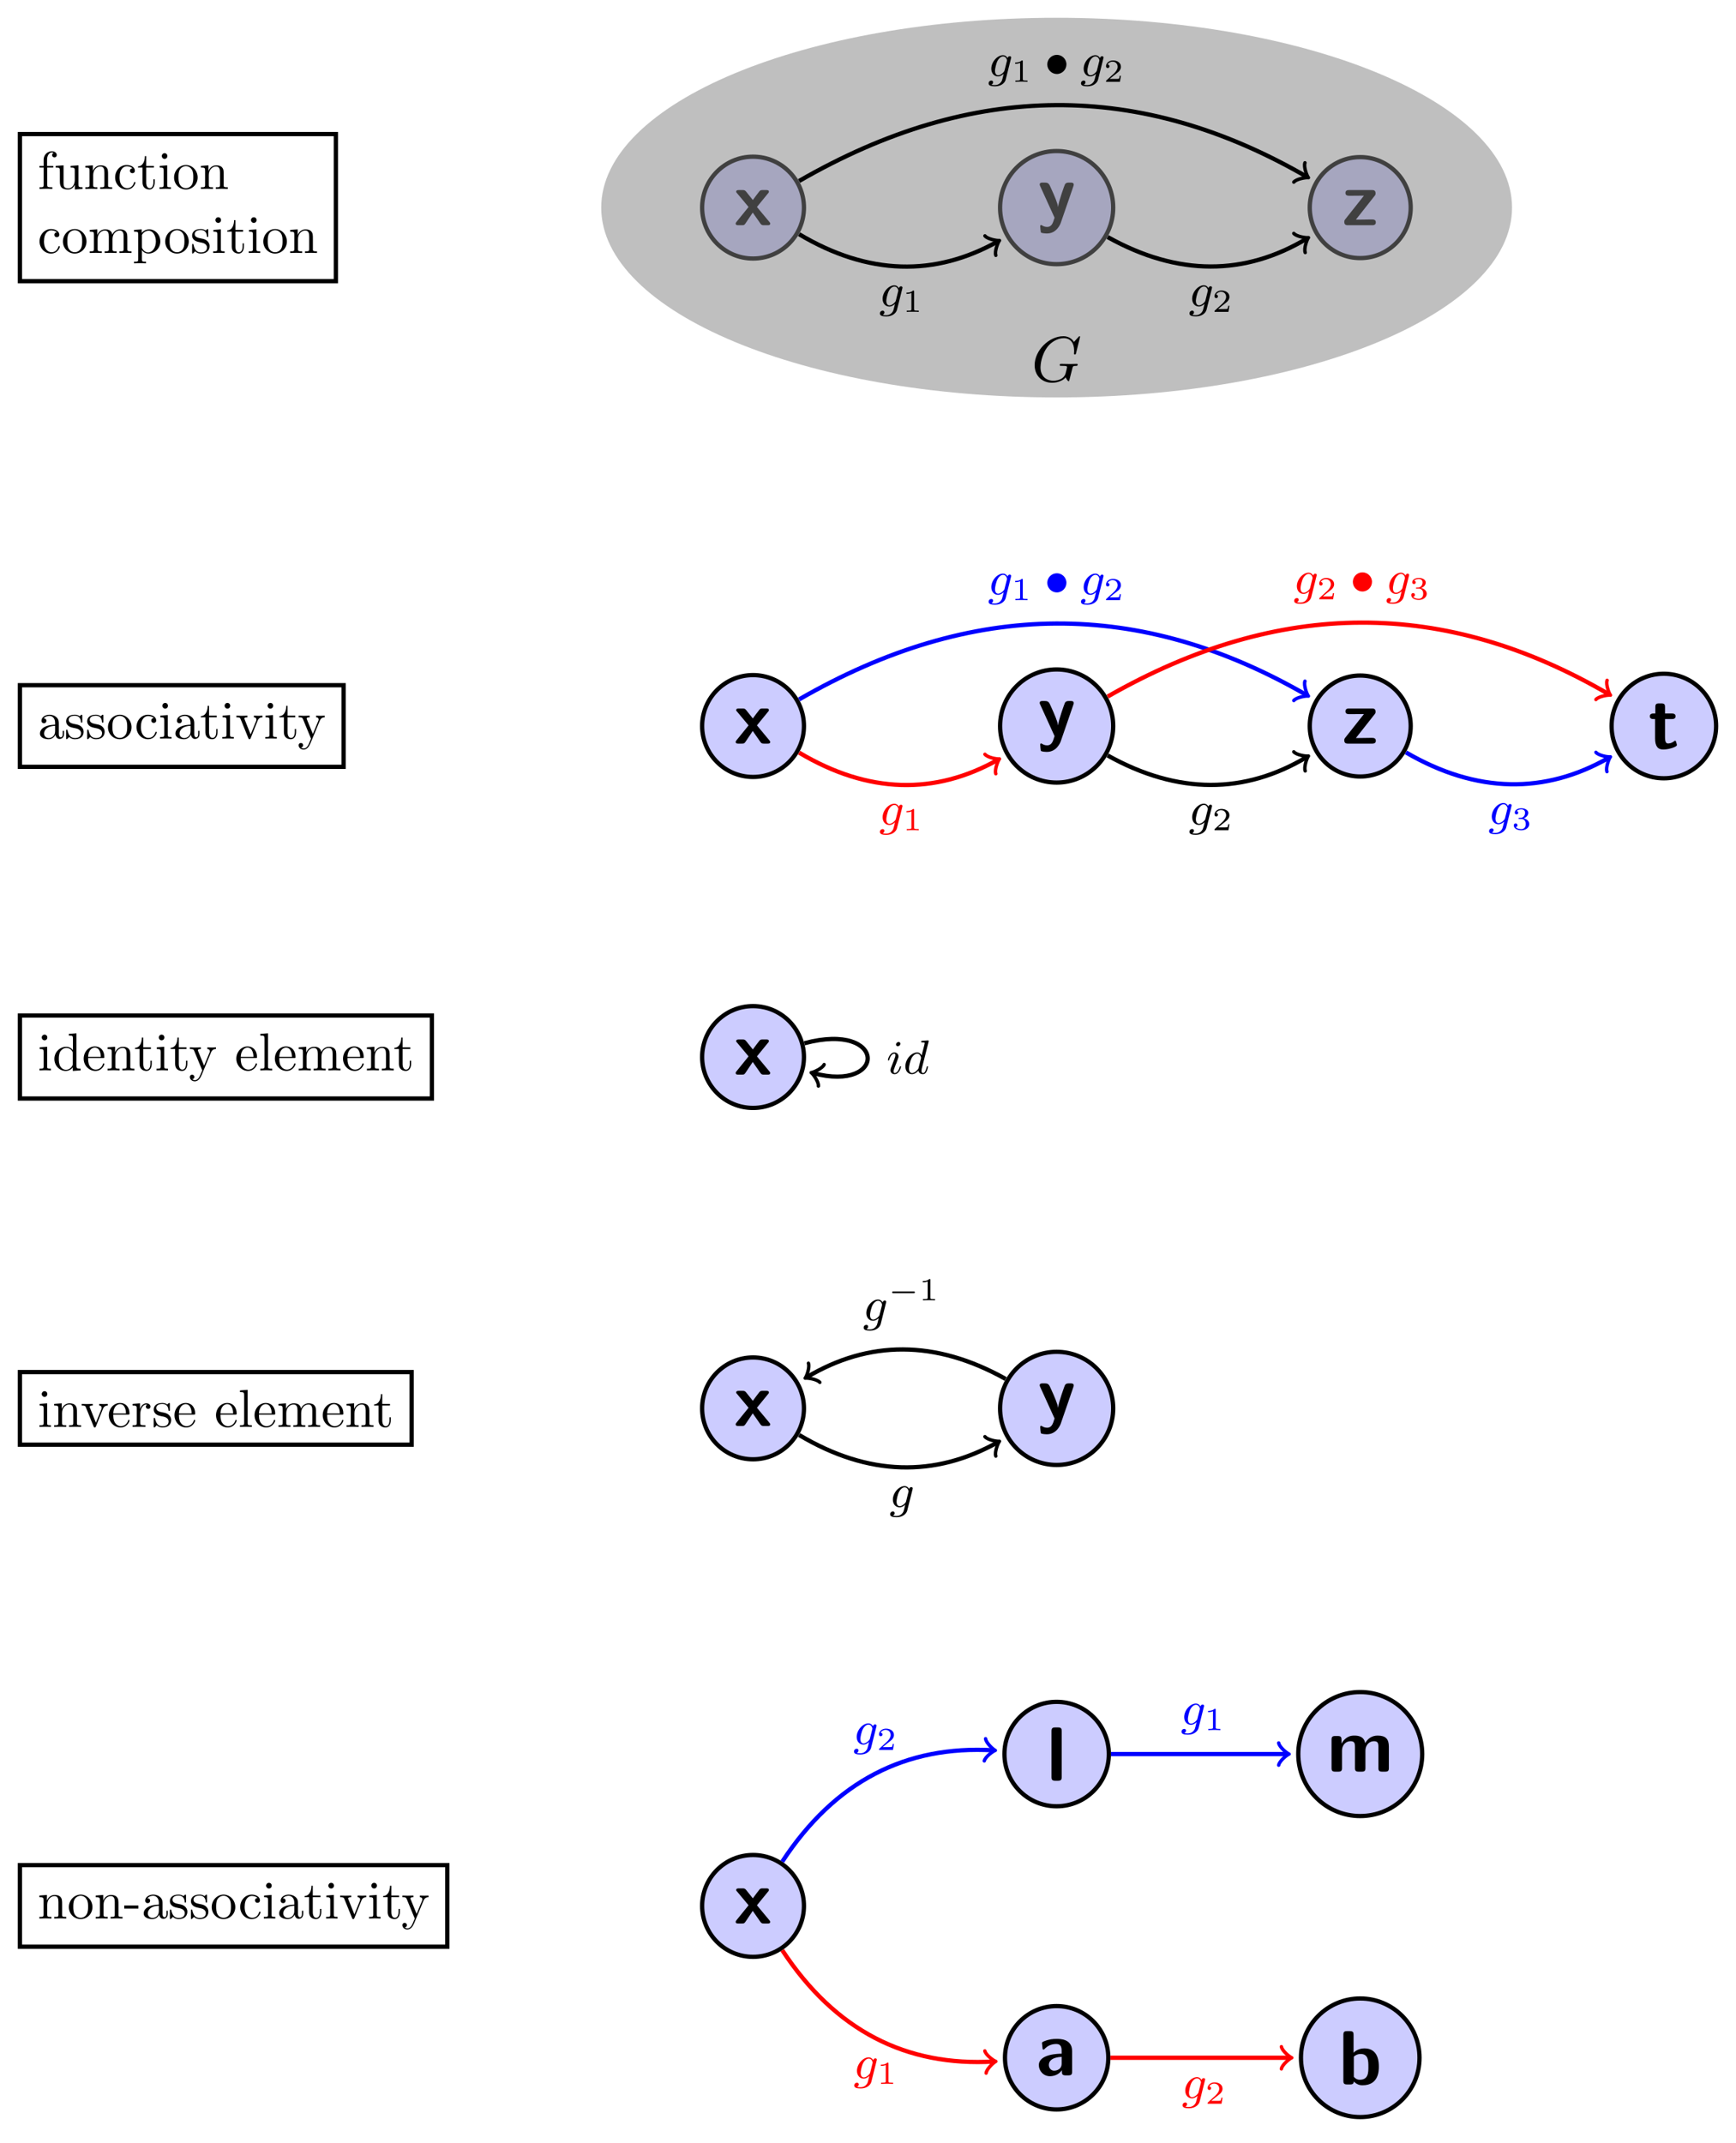 <?xml version="1.0" encoding="UTF-8"?>
<svg xmlns="http://www.w3.org/2000/svg" xmlns:xlink="http://www.w3.org/1999/xlink" width="324.178pt" height="400.089pt" viewBox="0 0 324.178 400.089" version="1.1">
<defs>
<g>
<symbol overflow="visible" id="glyph0-0">
<path style="stroke:none;" d=""/>
</symbol>
<symbol overflow="visible" id="glyph0-1">
<path style="stroke:none;" d="M 1.75 -4.297 L 1.75 -5.453 C 1.75 -6.328 2.219 -6.812 2.656 -6.812 C 2.688 -6.812 2.844 -6.812 2.984 -6.734 C 2.875 -6.703 2.688 -6.562 2.688 -6.312 C 2.688 -6.094 2.844 -5.891 3.125 -5.891 C 3.406 -5.891 3.562 -6.094 3.562 -6.328 C 3.562 -6.703 3.188 -7.031 2.656 -7.031 C 1.969 -7.031 1.109 -6.5 1.109 -5.438 L 1.109 -4.297 L 0.328 -4.297 L 0.328 -3.984 L 1.109 -3.984 L 1.109 -0.75 C 1.109 -0.312 1 -0.312 0.344 -0.312 L 0.344 0 C 0.734 -0.016 1.203 -0.031 1.469 -0.031 C 1.875 -0.031 2.344 -0.031 2.734 0 L 2.734 -0.312 L 2.531 -0.312 C 1.797 -0.312 1.781 -0.422 1.781 -0.781 L 1.781 -3.984 L 2.906 -3.984 L 2.906 -4.297 Z M 1.75 -4.297 "/>
</symbol>
<symbol overflow="visible" id="glyph0-2">
<path style="stroke:none;" d="M 3.891 -0.781 L 3.891 0.109 L 5.328 0 L 5.328 -0.312 C 4.641 -0.312 4.562 -0.375 4.562 -0.875 L 4.562 -4.406 L 3.094 -4.297 L 3.094 -3.984 C 3.781 -3.984 3.875 -3.922 3.875 -3.422 L 3.875 -1.656 C 3.875 -0.781 3.391 -0.109 2.656 -0.109 C 1.828 -0.109 1.781 -0.578 1.781 -1.094 L 1.781 -4.406 L 0.312 -4.297 L 0.312 -3.984 C 1.094 -3.984 1.094 -3.953 1.094 -3.078 L 1.094 -1.578 C 1.094 -0.797 1.094 0.109 2.609 0.109 C 3.172 0.109 3.609 -0.172 3.891 -0.781 Z M 3.891 -0.781 "/>
</symbol>
<symbol overflow="visible" id="glyph0-3">
<path style="stroke:none;" d="M 1.094 -3.422 L 1.094 -0.75 C 1.094 -0.312 0.984 -0.312 0.312 -0.312 L 0.312 0 C 0.672 -0.016 1.172 -0.031 1.453 -0.031 C 1.703 -0.031 2.219 -0.016 2.562 0 L 2.562 -0.312 C 1.891 -0.312 1.781 -0.312 1.781 -0.75 L 1.781 -2.594 C 1.781 -3.625 2.5 -4.188 3.125 -4.188 C 3.766 -4.188 3.875 -3.656 3.875 -3.078 L 3.875 -0.75 C 3.875 -0.312 3.766 -0.312 3.094 -0.312 L 3.094 0 C 3.438 -0.016 3.953 -0.031 4.219 -0.031 C 4.469 -0.031 5 -0.016 5.328 0 L 5.328 -0.312 C 4.812 -0.312 4.562 -0.312 4.562 -0.609 L 4.562 -2.516 C 4.562 -3.375 4.562 -3.672 4.25 -4.031 C 4.109 -4.203 3.781 -4.406 3.203 -4.406 C 2.469 -4.406 2 -3.984 1.719 -3.359 L 1.719 -4.406 L 0.312 -4.297 L 0.312 -3.984 C 1.016 -3.984 1.094 -3.922 1.094 -3.422 Z M 1.094 -3.422 "/>
</symbol>
<symbol overflow="visible" id="glyph0-4">
<path style="stroke:none;" d="M 1.172 -2.172 C 1.172 -3.797 1.984 -4.219 2.516 -4.219 C 2.609 -4.219 3.234 -4.203 3.578 -3.844 C 3.172 -3.812 3.109 -3.516 3.109 -3.391 C 3.109 -3.125 3.297 -2.938 3.562 -2.938 C 3.828 -2.938 4.031 -3.094 4.031 -3.406 C 4.031 -4.078 3.266 -4.469 2.5 -4.469 C 1.25 -4.469 0.344 -3.391 0.344 -2.156 C 0.344 -0.875 1.328 0.109 2.484 0.109 C 3.812 0.109 4.141 -1.094 4.141 -1.188 C 4.141 -1.281 4.031 -1.281 4 -1.281 C 3.922 -1.281 3.891 -1.25 3.875 -1.188 C 3.594 -0.266 2.938 -0.141 2.578 -0.141 C 2.047 -0.141 1.172 -0.562 1.172 -2.172 Z M 1.172 -2.172 "/>
</symbol>
<symbol overflow="visible" id="glyph0-5">
<path style="stroke:none;" d="M 1.719 -3.984 L 3.156 -3.984 L 3.156 -4.297 L 1.719 -4.297 L 1.719 -6.125 L 1.469 -6.125 C 1.469 -5.312 1.172 -4.25 0.188 -4.203 L 0.188 -3.984 L 1.031 -3.984 L 1.031 -1.234 C 1.031 -0.016 1.969 0.109 2.328 0.109 C 3.031 0.109 3.312 -0.594 3.312 -1.234 L 3.312 -1.797 L 3.062 -1.797 L 3.062 -1.25 C 3.062 -0.516 2.766 -0.141 2.391 -0.141 C 1.719 -0.141 1.719 -1.047 1.719 -1.219 Z M 1.719 -3.984 "/>
</symbol>
<symbol overflow="visible" id="glyph0-6">
<path style="stroke:none;" d="M 1.766 -4.406 L 0.375 -4.297 L 0.375 -3.984 C 1.016 -3.984 1.109 -3.922 1.109 -3.438 L 1.109 -0.75 C 1.109 -0.312 1 -0.312 0.328 -0.312 L 0.328 0 C 0.641 -0.016 1.188 -0.031 1.422 -0.031 C 1.781 -0.031 2.125 -0.016 2.469 0 L 2.469 -0.312 C 1.797 -0.312 1.766 -0.359 1.766 -0.75 Z M 1.797 -6.141 C 1.797 -6.453 1.562 -6.672 1.281 -6.672 C 0.969 -6.672 0.75 -6.406 0.75 -6.141 C 0.75 -5.875 0.969 -5.609 1.281 -5.609 C 1.562 -5.609 1.797 -5.828 1.797 -6.141 Z M 1.797 -6.141 "/>
</symbol>
<symbol overflow="visible" id="glyph0-7">
<path style="stroke:none;" d="M 4.688 -2.141 C 4.688 -3.406 3.703 -4.469 2.5 -4.469 C 1.25 -4.469 0.281 -3.375 0.281 -2.141 C 0.281 -0.844 1.312 0.109 2.484 0.109 C 3.688 0.109 4.688 -0.875 4.688 -2.141 Z M 2.5 -0.141 C 2.062 -0.141 1.625 -0.344 1.359 -0.812 C 1.109 -1.25 1.109 -1.859 1.109 -2.219 C 1.109 -2.609 1.109 -3.141 1.344 -3.578 C 1.609 -4.031 2.078 -4.25 2.484 -4.25 C 2.922 -4.25 3.344 -4.031 3.609 -3.594 C 3.875 -3.172 3.875 -2.594 3.875 -2.219 C 3.875 -1.859 3.875 -1.312 3.656 -0.875 C 3.422 -0.422 2.984 -0.141 2.5 -0.141 Z M 2.5 -0.141 "/>
</symbol>
<symbol overflow="visible" id="glyph0-8">
<path style="stroke:none;" d="M 1.094 -3.422 L 1.094 -0.75 C 1.094 -0.312 0.984 -0.312 0.312 -0.312 L 0.312 0 C 0.672 -0.016 1.172 -0.031 1.453 -0.031 C 1.703 -0.031 2.219 -0.016 2.562 0 L 2.562 -0.312 C 1.891 -0.312 1.781 -0.312 1.781 -0.75 L 1.781 -2.594 C 1.781 -3.625 2.5 -4.188 3.125 -4.188 C 3.766 -4.188 3.875 -3.656 3.875 -3.078 L 3.875 -0.75 C 3.875 -0.312 3.766 -0.312 3.094 -0.312 L 3.094 0 C 3.438 -0.016 3.953 -0.031 4.219 -0.031 C 4.469 -0.031 5 -0.016 5.328 0 L 5.328 -0.312 C 4.672 -0.312 4.562 -0.312 4.562 -0.75 L 4.562 -2.594 C 4.562 -3.625 5.266 -4.188 5.906 -4.188 C 6.531 -4.188 6.641 -3.656 6.641 -3.078 L 6.641 -0.75 C 6.641 -0.312 6.531 -0.312 5.859 -0.312 L 5.859 0 C 6.203 -0.016 6.719 -0.031 6.984 -0.031 C 7.25 -0.031 7.766 -0.016 8.109 0 L 8.109 -0.312 C 7.594 -0.312 7.344 -0.312 7.328 -0.609 L 7.328 -2.516 C 7.328 -3.375 7.328 -3.672 7.016 -4.031 C 6.875 -4.203 6.547 -4.406 5.969 -4.406 C 5.141 -4.406 4.688 -3.812 4.531 -3.422 C 4.391 -4.297 3.656 -4.406 3.203 -4.406 C 2.469 -4.406 2 -3.984 1.719 -3.359 L 1.719 -4.406 L 0.312 -4.297 L 0.312 -3.984 C 1.016 -3.984 1.094 -3.922 1.094 -3.422 Z M 1.094 -3.422 "/>
</symbol>
<symbol overflow="visible" id="glyph0-9">
<path style="stroke:none;" d="M 1.719 -3.75 L 1.719 -4.406 L 0.281 -4.297 L 0.281 -3.984 C 0.984 -3.984 1.062 -3.922 1.062 -3.484 L 1.062 1.172 C 1.062 1.625 0.953 1.625 0.281 1.625 L 0.281 1.938 C 0.625 1.922 1.141 1.906 1.391 1.906 C 1.672 1.906 2.172 1.922 2.516 1.938 L 2.516 1.625 C 1.859 1.625 1.75 1.625 1.75 1.172 L 1.75 -0.594 C 1.797 -0.422 2.219 0.109 2.969 0.109 C 4.156 0.109 5.188 -0.875 5.188 -2.156 C 5.188 -3.422 4.234 -4.406 3.109 -4.406 C 2.328 -4.406 1.906 -3.969 1.719 -3.75 Z M 1.75 -1.141 L 1.75 -3.359 C 2.031 -3.875 2.516 -4.156 3.031 -4.156 C 3.766 -4.156 4.359 -3.281 4.359 -2.156 C 4.359 -0.953 3.672 -0.109 2.938 -0.109 C 2.531 -0.109 2.156 -0.312 1.891 -0.719 C 1.75 -0.922 1.75 -0.938 1.75 -1.141 Z M 1.75 -1.141 "/>
</symbol>
<symbol overflow="visible" id="glyph0-10">
<path style="stroke:none;" d="M 2.078 -1.938 C 2.297 -1.891 3.109 -1.734 3.109 -1.016 C 3.109 -0.516 2.766 -0.109 1.984 -0.109 C 1.141 -0.109 0.781 -0.672 0.594 -1.531 C 0.562 -1.656 0.562 -1.688 0.453 -1.688 C 0.328 -1.688 0.328 -1.625 0.328 -1.453 L 0.328 -0.125 C 0.328 0.047 0.328 0.109 0.438 0.109 C 0.484 0.109 0.5 0.094 0.688 -0.094 C 0.703 -0.109 0.703 -0.125 0.891 -0.312 C 1.328 0.094 1.781 0.109 1.984 0.109 C 3.125 0.109 3.594 -0.562 3.594 -1.281 C 3.594 -1.797 3.297 -2.109 3.172 -2.219 C 2.844 -2.547 2.453 -2.625 2.031 -2.703 C 1.469 -2.812 0.812 -2.938 0.812 -3.516 C 0.812 -3.875 1.062 -4.281 1.922 -4.281 C 3.016 -4.281 3.078 -3.375 3.094 -3.078 C 3.094 -2.984 3.188 -2.984 3.203 -2.984 C 3.344 -2.984 3.344 -3.031 3.344 -3.219 L 3.344 -4.234 C 3.344 -4.391 3.344 -4.469 3.234 -4.469 C 3.188 -4.469 3.156 -4.469 3.031 -4.344 C 3 -4.312 2.906 -4.219 2.859 -4.188 C 2.484 -4.469 2.078 -4.469 1.922 -4.469 C 0.703 -4.469 0.328 -3.797 0.328 -3.234 C 0.328 -2.891 0.484 -2.609 0.75 -2.391 C 1.078 -2.141 1.359 -2.078 2.078 -1.938 Z M 2.078 -1.938 "/>
</symbol>
<symbol overflow="visible" id="glyph0-11">
<path style="stroke:none;" d="M 3.312 -0.75 C 3.359 -0.359 3.625 0.062 4.094 0.062 C 4.312 0.062 4.922 -0.078 4.922 -0.891 L 4.922 -1.453 L 4.672 -1.453 L 4.672 -0.891 C 4.672 -0.312 4.422 -0.25 4.312 -0.25 C 3.984 -0.25 3.938 -0.703 3.938 -0.75 L 3.938 -2.734 C 3.938 -3.156 3.938 -3.547 3.578 -3.922 C 3.188 -4.312 2.688 -4.469 2.219 -4.469 C 1.391 -4.469 0.703 -4 0.703 -3.344 C 0.703 -3.047 0.906 -2.875 1.172 -2.875 C 1.453 -2.875 1.625 -3.078 1.625 -3.328 C 1.625 -3.453 1.578 -3.781 1.109 -3.781 C 1.391 -4.141 1.875 -4.25 2.188 -4.25 C 2.688 -4.25 3.25 -3.859 3.25 -2.969 L 3.25 -2.609 C 2.734 -2.578 2.047 -2.547 1.422 -2.25 C 0.672 -1.906 0.422 -1.391 0.422 -0.953 C 0.422 -0.141 1.391 0.109 2.016 0.109 C 2.672 0.109 3.125 -0.297 3.312 -0.75 Z M 3.25 -2.391 L 3.25 -1.391 C 3.25 -0.453 2.531 -0.109 2.078 -0.109 C 1.594 -0.109 1.188 -0.453 1.188 -0.953 C 1.188 -1.5 1.609 -2.328 3.25 -2.391 Z M 3.25 -2.391 "/>
</symbol>
<symbol overflow="visible" id="glyph0-12">
<path style="stroke:none;" d="M 4.141 -3.312 C 4.234 -3.547 4.406 -3.984 5.062 -3.984 L 5.062 -4.297 C 4.828 -4.281 4.547 -4.266 4.312 -4.266 C 4.078 -4.266 3.625 -4.281 3.453 -4.297 L 3.453 -3.984 C 3.812 -3.984 3.922 -3.75 3.922 -3.562 C 3.922 -3.469 3.906 -3.422 3.875 -3.312 L 2.844 -0.781 L 1.734 -3.562 C 1.672 -3.688 1.672 -3.703 1.672 -3.734 C 1.672 -3.984 2.062 -3.984 2.25 -3.984 L 2.25 -4.297 C 1.938 -4.281 1.391 -4.266 1.156 -4.266 C 0.891 -4.266 0.484 -4.281 0.188 -4.297 L 0.188 -3.984 C 0.812 -3.984 0.859 -3.922 0.984 -3.625 L 2.422 -0.078 C 2.484 0.062 2.5 0.109 2.625 0.109 C 2.766 0.109 2.797 0.016 2.844 -0.078 Z M 4.141 -3.312 "/>
</symbol>
<symbol overflow="visible" id="glyph0-13">
<path style="stroke:none;" d="M 4.141 -3.344 C 4.391 -3.984 4.906 -3.984 5.062 -3.984 L 5.062 -4.297 C 4.828 -4.281 4.547 -4.266 4.312 -4.266 C 4.141 -4.266 3.672 -4.281 3.453 -4.297 L 3.453 -3.984 C 3.766 -3.984 3.922 -3.812 3.922 -3.562 C 3.922 -3.453 3.906 -3.438 3.859 -3.312 L 2.844 -0.875 L 1.75 -3.547 C 1.703 -3.656 1.688 -3.688 1.688 -3.734 C 1.688 -3.984 2.047 -3.984 2.25 -3.984 L 2.25 -4.297 C 1.984 -4.281 1.328 -4.266 1.156 -4.266 C 0.891 -4.266 0.484 -4.281 0.188 -4.297 L 0.188 -3.984 C 0.672 -3.984 0.859 -3.984 1 -3.641 L 2.5 0 C 2.438 0.125 2.297 0.453 2.25 0.594 C 2.031 1.141 1.75 1.828 1.109 1.828 C 1.062 1.828 0.828 1.828 0.641 1.641 C 0.953 1.609 1.031 1.391 1.031 1.219 C 1.031 0.969 0.844 0.812 0.609 0.812 C 0.406 0.812 0.188 0.938 0.188 1.234 C 0.188 1.688 0.609 2.047 1.109 2.047 C 1.734 2.047 2.141 1.469 2.375 0.906 Z M 4.141 -3.344 "/>
</symbol>
<symbol overflow="visible" id="glyph0-14">
<path style="stroke:none;" d="M 3.781 -0.547 L 3.781 0.109 L 5.25 0 L 5.25 -0.312 C 4.562 -0.312 4.469 -0.375 4.469 -0.875 L 4.469 -6.922 L 3.047 -6.812 L 3.047 -6.5 C 3.734 -6.5 3.812 -6.438 3.812 -5.938 L 3.812 -3.781 C 3.531 -4.141 3.094 -4.406 2.562 -4.406 C 1.391 -4.406 0.344 -3.422 0.344 -2.141 C 0.344 -0.875 1.312 0.109 2.453 0.109 C 3.094 0.109 3.531 -0.234 3.781 -0.547 Z M 3.781 -3.219 L 3.781 -1.172 C 3.781 -1 3.781 -0.984 3.672 -0.812 C 3.375 -0.328 2.938 -0.109 2.5 -0.109 C 2.047 -0.109 1.688 -0.375 1.453 -0.75 C 1.203 -1.156 1.172 -1.719 1.172 -2.141 C 1.172 -2.5 1.188 -3.094 1.469 -3.547 C 1.688 -3.859 2.062 -4.188 2.609 -4.188 C 2.953 -4.188 3.375 -4.031 3.672 -3.594 C 3.781 -3.422 3.781 -3.406 3.781 -3.219 Z M 3.781 -3.219 "/>
</symbol>
<symbol overflow="visible" id="glyph0-15">
<path style="stroke:none;" d="M 1.109 -2.516 C 1.172 -4 2.016 -4.25 2.359 -4.25 C 3.375 -4.25 3.484 -2.906 3.484 -2.516 Z M 1.109 -2.297 L 3.891 -2.297 C 4.109 -2.297 4.141 -2.297 4.141 -2.516 C 4.141 -3.5 3.594 -4.469 2.359 -4.469 C 1.203 -4.469 0.281 -3.438 0.281 -2.188 C 0.281 -0.859 1.328 0.109 2.469 0.109 C 3.688 0.109 4.141 -1 4.141 -1.188 C 4.141 -1.281 4.062 -1.312 4 -1.312 C 3.922 -1.312 3.891 -1.25 3.875 -1.172 C 3.531 -0.141 2.625 -0.141 2.531 -0.141 C 2.031 -0.141 1.641 -0.438 1.406 -0.812 C 1.109 -1.281 1.109 -1.938 1.109 -2.297 Z M 1.109 -2.297 "/>
</symbol>
<symbol overflow="visible" id="glyph0-16">
<path style="stroke:none;" d="M 1.766 -6.922 L 0.328 -6.812 L 0.328 -6.5 C 1.031 -6.5 1.109 -6.438 1.109 -5.938 L 1.109 -0.75 C 1.109 -0.312 1 -0.312 0.328 -0.312 L 0.328 0 C 0.656 -0.016 1.188 -0.031 1.438 -0.031 C 1.688 -0.031 2.172 -0.016 2.547 0 L 2.547 -0.312 C 1.875 -0.312 1.766 -0.312 1.766 -0.75 Z M 1.766 -6.922 "/>
</symbol>
<symbol overflow="visible" id="glyph0-17">
<path style="stroke:none;" d="M 1.672 -3.312 L 1.672 -4.406 L 0.281 -4.297 L 0.281 -3.984 C 0.984 -3.984 1.062 -3.922 1.062 -3.422 L 1.062 -0.75 C 1.062 -0.312 0.953 -0.312 0.281 -0.312 L 0.281 0 C 0.672 -0.016 1.141 -0.031 1.422 -0.031 C 1.812 -0.031 2.281 -0.031 2.688 0 L 2.688 -0.312 L 2.469 -0.312 C 1.734 -0.312 1.719 -0.422 1.719 -0.781 L 1.719 -2.312 C 1.719 -3.297 2.141 -4.188 2.891 -4.188 C 2.953 -4.188 2.984 -4.188 3 -4.172 C 2.969 -4.172 2.766 -4.047 2.766 -3.781 C 2.766 -3.516 2.984 -3.359 3.203 -3.359 C 3.375 -3.359 3.625 -3.484 3.625 -3.797 C 3.625 -4.109 3.312 -4.406 2.891 -4.406 C 2.156 -4.406 1.797 -3.734 1.672 -3.312 Z M 1.672 -3.312 "/>
</symbol>
<symbol overflow="visible" id="glyph0-18">
<path style="stroke:none;" d="M 2.75 -1.859 L 2.75 -2.438 L 0.109 -2.438 L 0.109 -1.859 Z M 2.75 -1.859 "/>
</symbol>
<symbol overflow="visible" id="glyph1-0">
<path style="stroke:none;" d=""/>
</symbol>
<symbol overflow="visible" id="glyph1-1">
<path style="stroke:none;" d="M 4.312 -3.406 L 6.391 -5.953 C 6.547 -6.125 6.547 -6.188 6.547 -6.25 C 6.547 -6.562 6.25 -6.562 6.031 -6.562 L 5.422 -6.562 C 5.156 -6.562 4.984 -6.562 4.797 -6.359 C 4.719 -6.281 3.781 -5.031 3.547 -4.703 L 2.312 -6.25 C 2.062 -6.562 1.906 -6.562 1.578 -6.562 L 0.953 -6.562 C 0.766 -6.562 0.438 -6.562 0.438 -6.25 C 0.438 -6.156 0.484 -6.094 0.594 -5.984 L 2.75 -3.406 L 0.484 -0.609 C 0.406 -0.5 0.344 -0.438 0.344 -0.312 C 0.344 0 0.656 0 0.859 0 L 1.484 0 C 1.953 0 1.984 -0.047 2.297 -0.516 L 3.531 -2.359 L 4.984 -0.281 C 5.188 0 5.359 0 5.672 0 L 6.297 0 C 6.5 0 6.797 0 6.797 -0.312 C 6.797 -0.438 6.734 -0.484 6.641 -0.609 Z M 4.312 -3.406 "/>
</symbol>
<symbol overflow="visible" id="glyph1-2">
<path style="stroke:none;" d="M 6.719 -5.891 C 6.781 -6.078 6.781 -6.109 6.781 -6.188 C 6.781 -6.562 6.391 -6.562 6.203 -6.562 L 5.891 -6.562 C 5.672 -6.562 5.344 -6.562 5.141 -6.234 C 5.094 -6.172 3.938 -3 3.859 -2.031 L 3.844 -2.031 C 3.766 -2.734 3.188 -4.078 2.562 -5.453 C 2.172 -6.359 2.062 -6.562 1.344 -6.562 L 0.969 -6.562 C 0.781 -6.562 0.422 -6.562 0.422 -6.203 C 0.422 -6.141 0.453 -6.031 0.484 -5.969 L 3.203 0 C 3.078 0.297 3.047 0.453 3 0.609 C 2.828 1.078 2.578 1.719 1.812 1.719 C 1.328 1.719 1 1.516 0.844 1.422 C 0.781 1.375 0.75 1.359 0.703 1.359 C 0.625 1.359 0.516 1.406 0.516 1.578 C 0.516 1.688 0.609 2.688 0.641 2.734 C 0.781 2.906 1.547 2.938 1.781 2.938 C 3.562 2.938 4.266 1.25 4.375 0.906 Z M 6.719 -5.891 "/>
</symbol>
<symbol overflow="visible" id="glyph1-3">
<path style="stroke:none;" d="M 6.109 -5.484 C 6.25 -5.672 6.281 -5.734 6.281 -5.969 C 6.281 -6.562 5.844 -6.562 5.594 -6.562 L 1.344 -6.562 C 1.156 -6.562 0.656 -6.562 0.656 -6.031 C 0.656 -5.5 1.125 -5.5 1.5 -5.5 C 1.969 -5.5 3.125 -5.516 3.578 -5.516 L 4.109 -5.516 L 0.609 -1.094 C 0.469 -0.906 0.438 -0.828 0.438 -0.609 C 0.438 0 0.891 0 1.141 0 L 5.641 0 C 5.828 0 6.328 0 6.328 -0.531 C 6.328 -1.078 5.875 -1.078 5.469 -1.078 C 4.75 -1.078 3.984 -1.047 3.266 -1.047 L 2.609 -1.047 Z M 6.109 -5.484 "/>
</symbol>
<symbol overflow="visible" id="glyph1-4">
<path style="stroke:none;" d="M 3.125 -5.531 L 4.406 -5.531 C 4.578 -5.531 5.094 -5.531 5.094 -6.047 C 5.094 -6.562 4.578 -6.562 4.406 -6.562 L 3.125 -6.562 L 3.125 -7.766 C 3.125 -8.219 3.031 -8.453 2.438 -8.453 L 2 -8.453 C 1.484 -8.453 1.312 -8.297 1.312 -7.766 L 1.312 -6.562 L 0.969 -6.562 C 0.812 -6.562 0.281 -6.562 0.281 -6.047 C 0.281 -5.531 0.797 -5.531 0.969 -5.531 L 1.266 -5.531 L 1.266 -1.906 C 1.266 -0.453 1.781 0.156 2.766 0.156 C 2.891 0.156 3.531 0.156 4.281 -0.078 C 4.516 -0.141 5.344 -0.406 5.344 -0.672 C 5.344 -0.719 5.328 -0.812 5.234 -1.125 C 5.156 -1.406 5.141 -1.484 5 -1.484 C 4.938 -1.484 4.922 -1.484 4.828 -1.391 C 4.672 -1.281 4.281 -0.969 3.688 -0.969 C 3.344 -0.969 3.125 -1.203 3.125 -2.156 Z M 3.125 -5.531 "/>
</symbol>
<symbol overflow="visible" id="glyph1-5">
<path style="stroke:none;" d="M 6.656 -4.531 C 6.656 -6.797 4.469 -6.812 3.766 -6.812 C 3.078 -6.812 2.359 -6.75 1.406 -6.359 C 1.109 -6.219 1.031 -6.188 1.031 -6.031 C 1.031 -5.922 1.125 -5.094 1.141 -4.984 C 1.141 -4.891 1.219 -4.812 1.312 -4.812 C 1.391 -4.812 1.438 -4.859 1.484 -4.906 C 2.094 -5.547 2.812 -5.859 3.703 -5.859 C 4.469 -5.859 4.703 -5.391 4.703 -4.547 L 4.703 -4.047 C 4.203 -4.047 0.438 -4.016 0.438 -1.906 C 0.438 -0.906 1.25 0.156 2.516 0.156 C 3 0.156 4.078 0.016 4.75 -0.969 L 4.75 -0.688 C 4.75 -0.234 4.844 0 5.438 0 L 5.969 0 C 6.516 0 6.656 -0.188 6.656 -0.688 Z M 4.703 -2.203 C 4.703 -0.875 3.344 -0.875 3.297 -0.875 C 2.703 -0.875 2.312 -1.391 2.312 -1.938 C 2.312 -3.344 4.297 -3.438 4.703 -3.453 Z M 4.703 -2.203 "/>
</symbol>
<symbol overflow="visible" id="glyph1-6">
<path style="stroke:none;" d="M 2.781 -9.266 C 2.781 -9.719 2.688 -9.953 2.094 -9.953 L 1.562 -9.953 C 1.047 -9.953 0.875 -9.797 0.875 -9.266 L 0.875 -0.688 C 0.875 -0.172 1.031 0 1.562 0 L 2.141 0 C 2.375 0 2.812 0 2.828 -0.562 C 3.484 0.156 4.219 0.156 4.453 0.156 C 7.5 0.156 7.5 -2.594 7.5 -3.312 C 7.5 -4 7.5 -6.734 4.812 -6.734 C 3.625 -6.734 2.906 -6.062 2.781 -5.922 Z M 2.828 -5.188 C 3.016 -5.359 3.438 -5.688 4.109 -5.688 C 5.547 -5.688 5.547 -4.375 5.547 -3.297 C 5.547 -2.234 5.547 -0.875 3.938 -0.875 C 3.344 -0.875 2.984 -1.234 2.828 -1.438 Z M 2.828 -5.188 "/>
</symbol>
<symbol overflow="visible" id="glyph1-7">
<path style="stroke:none;" d="M 2.781 -9.266 C 2.781 -9.719 2.688 -9.953 2.094 -9.953 L 1.562 -9.953 C 1.047 -9.953 0.875 -9.797 0.875 -9.266 L 0.875 -0.688 C 0.875 -0.172 1.031 0 1.562 0 L 2.094 0 C 2.641 0 2.781 -0.188 2.781 -0.688 Z M 2.781 -9.266 "/>
</symbol>
<symbol overflow="visible" id="glyph1-8">
<path style="stroke:none;" d="M 11.562 -4.656 C 11.562 -6.141 10.938 -6.734 9.469 -6.734 C 8.453 -6.734 7.656 -6.25 7.141 -5.312 C 6.906 -6.688 5.688 -6.734 5.094 -6.734 C 4.812 -6.734 4.219 -6.734 3.578 -6.25 C 3.125 -5.922 2.844 -5.469 2.734 -5.25 L 2.719 -5.25 L 2.719 -5.969 C 2.719 -6.422 2.625 -6.656 2.031 -6.656 L 1.547 -6.656 C 1.031 -6.656 0.859 -6.5 0.859 -5.969 L 0.859 -0.688 C 0.859 -0.172 1.016 0 1.547 0 L 2.125 0 C 2.672 0 2.812 -0.188 2.812 -0.688 L 2.812 -3.859 C 2.812 -5.156 3.688 -5.688 4.391 -5.688 C 5.078 -5.688 5.234 -5.391 5.234 -4.641 L 5.234 -0.688 C 5.234 -0.172 5.391 0 5.922 0 L 6.5 0 C 7.047 0 7.188 -0.188 7.188 -0.688 L 7.188 -3.859 C 7.188 -5.156 8.062 -5.688 8.766 -5.688 C 9.453 -5.688 9.609 -5.391 9.609 -4.641 L 9.609 -0.688 C 9.609 -0.172 9.766 0 10.297 0 L 10.875 0 C 11.422 0 11.562 -0.188 11.562 -0.688 Z M 11.562 -4.656 "/>
</symbol>
<symbol overflow="visible" id="glyph2-0">
<path style="stroke:none;" d=""/>
</symbol>
<symbol overflow="visible" id="glyph2-1">
<path style="stroke:none;" d="M 9.078 -8.312 C 9.078 -8.344 9.062 -8.422 8.953 -8.422 C 8.922 -8.422 8.906 -8.422 8.781 -8.281 L 7.938 -7.359 C 7.828 -7.531 7.281 -8.422 5.953 -8.422 C 3.281 -8.422 0.594 -5.781 0.594 -3.016 C 0.594 -1.109 1.922 0.266 3.859 0.266 C 4.391 0.266 4.922 0.156 5.359 -0.031 C 5.953 -0.266 6.188 -0.516 6.391 -0.75 C 6.5 -0.453 6.812 -0.016 6.938 -0.016 C 7 -0.016 7.016 -0.047 7.016 -0.062 C 7.047 -0.078 7.156 -0.531 7.219 -0.781 L 7.453 -1.703 C 7.5 -1.906 7.547 -2.109 7.609 -2.312 C 7.734 -2.859 7.75 -2.875 8.422 -2.891 C 8.484 -2.891 8.625 -2.906 8.625 -3.125 C 8.625 -3.219 8.562 -3.266 8.469 -3.266 C 8.188 -3.266 7.484 -3.234 7.203 -3.234 C 6.844 -3.234 5.906 -3.266 5.531 -3.266 C 5.422 -3.266 5.281 -3.266 5.281 -3.031 C 5.281 -2.891 5.375 -2.891 5.641 -2.891 C 5.656 -2.891 6 -2.891 6.281 -2.875 C 6.594 -2.828 6.641 -2.797 6.641 -2.641 C 6.641 -2.531 6.516 -2 6.391 -1.547 C 6.062 -0.234 4.5 -0.109 4.094 -0.109 C 2.938 -0.109 1.688 -0.781 1.688 -2.625 C 1.688 -2.984 1.812 -4.953 3.062 -6.516 C 3.703 -7.328 4.859 -8.062 6.047 -8.062 C 7.266 -8.062 7.969 -7.141 7.969 -5.75 C 7.969 -5.266 7.938 -5.266 7.938 -5.141 C 7.938 -5.016 8.062 -5.016 8.109 -5.016 C 8.266 -5.016 8.266 -5.047 8.328 -5.266 Z M 9.078 -8.312 "/>
</symbol>
<symbol overflow="visible" id="glyph3-0">
<path style="stroke:none;" d=""/>
</symbol>
<symbol overflow="visible" id="glyph3-1">
<path style="stroke:none;" d="M 4.375 -3.531 C 4.375 -3.672 4.25 -3.781 4.094 -3.781 C 3.938 -3.781 3.75 -3.672 3.703 -3.422 C 3.5 -3.766 3.219 -3.969 2.859 -3.969 C 1.766 -3.969 0.656 -2.688 0.656 -1.438 C 0.656 -0.594 1.188 0 1.906 0 C 2.312 0 2.672 -0.219 2.969 -0.5 C 2.859 0 2.703 0.594 2.641 0.766 C 2.594 0.859 2.266 1.609 1.359 1.609 C 1.188 1.609 0.891 1.609 0.672 1.547 C 0.844 1.469 1 1.281 1 1.078 C 1 0.891 0.844 0.766 0.656 0.766 C 0.453 0.766 0.156 0.922 0.156 1.297 C 0.156 1.734 0.656 1.844 1.375 1.844 C 2.531 1.844 3.203 1.172 3.344 0.594 Z M 3.141 -1.172 C 3.109 -1 3.094 -0.984 2.953 -0.812 C 2.5 -0.297 2.109 -0.219 1.938 -0.219 C 1.5 -0.219 1.344 -0.656 1.344 -1.062 C 1.344 -1.406 1.547 -2.406 1.828 -2.938 C 2.047 -3.359 2.453 -3.734 2.859 -3.734 C 3.438 -3.734 3.594 -3.062 3.594 -2.984 C 3.594 -2.953 3.562 -2.891 3.562 -2.844 Z M 3.141 -1.172 "/>
</symbol>
<symbol overflow="visible" id="glyph3-2">
<path style="stroke:none;" d="M 2.594 -5.594 C 2.594 -5.797 2.453 -5.922 2.266 -5.922 C 2.016 -5.922 1.781 -5.688 1.781 -5.453 C 1.781 -5.281 1.906 -5.125 2.109 -5.125 C 2.359 -5.125 2.594 -5.344 2.594 -5.594 Z M 2.719 -1.281 C 2.719 -1.328 2.703 -1.391 2.609 -1.391 C 2.516 -1.391 2.5 -1.344 2.469 -1.234 C 2.25 -0.5 1.891 -0.125 1.547 -0.125 C 1.406 -0.125 1.328 -0.203 1.328 -0.422 C 1.328 -0.641 1.406 -0.828 1.469 -1 C 1.625 -1.438 1.625 -1.453 1.75 -1.734 C 1.891 -2.109 2.094 -2.625 2.172 -2.875 C 2.25 -3.047 2.25 -3.125 2.25 -3.203 C 2.25 -3.719 1.844 -3.969 1.484 -3.969 C 0.609 -3.969 0.266 -2.688 0.266 -2.578 C 0.266 -2.5 0.328 -2.469 0.391 -2.469 C 0.484 -2.469 0.5 -2.531 0.531 -2.641 C 0.719 -3.281 1.062 -3.734 1.453 -3.734 C 1.547 -3.734 1.672 -3.719 1.672 -3.453 C 1.672 -3.234 1.578 -3 1.5 -2.797 L 0.859 -1.125 C 0.797 -0.953 0.75 -0.812 0.75 -0.656 C 0.75 -0.234 1.062 0.094 1.516 0.094 C 2.391 0.094 2.719 -1.188 2.719 -1.281 Z M 2.719 -1.281 "/>
</symbol>
<symbol overflow="visible" id="glyph3-3">
<path style="stroke:none;" d="M 4.703 -5.922 C 4.734 -6.047 4.734 -6.062 4.734 -6.094 C 4.734 -6.172 4.688 -6.219 4.594 -6.219 C 4.469 -6.219 3.688 -6.156 3.5 -6.141 C 3.422 -6.125 3.312 -6.109 3.312 -5.969 C 3.312 -5.844 3.422 -5.844 3.562 -5.844 C 3.984 -5.844 3.984 -5.781 3.984 -5.703 C 3.984 -5.641 3.906 -5.328 3.859 -5.141 L 3.688 -4.453 C 3.594 -4.109 3.5 -3.766 3.422 -3.406 C 3.25 -3.734 2.984 -3.969 2.578 -3.969 C 1.531 -3.969 0.375 -2.719 0.375 -1.359 C 0.375 -0.375 1 0.094 1.609 0.094 C 2.188 0.094 2.656 -0.391 2.812 -0.562 C 2.906 -0.062 3.359 0.094 3.641 0.094 C 3.906 0.094 4.125 -0.016 4.328 -0.391 C 4.484 -0.688 4.609 -1.25 4.609 -1.281 C 4.609 -1.328 4.578 -1.391 4.5 -1.391 C 4.391 -1.391 4.375 -1.344 4.344 -1.172 C 4.141 -0.391 3.953 -0.125 3.672 -0.125 C 3.438 -0.125 3.391 -0.344 3.391 -0.531 C 3.391 -0.656 3.438 -0.906 3.438 -0.938 Z M 2.844 -1.078 C 2.812 -0.938 2.797 -0.922 2.656 -0.75 C 2.328 -0.359 1.969 -0.125 1.625 -0.125 C 1.188 -0.125 1.047 -0.578 1.047 -0.969 C 1.047 -1.406 1.297 -2.438 1.516 -2.875 C 1.797 -3.406 2.219 -3.734 2.578 -3.734 C 3.172 -3.734 3.312 -3.016 3.312 -2.969 C 3.312 -2.922 3.297 -2.875 3.281 -2.828 Z M 2.844 -1.078 "/>
</symbol>
<symbol overflow="visible" id="glyph4-0">
<path style="stroke:none;" d=""/>
</symbol>
<symbol overflow="visible" id="glyph4-1">
<path style="stroke:none;" d="M 2.141 -3.797 C 2.141 -3.984 2.125 -3.984 1.938 -3.984 C 1.547 -3.594 0.938 -3.594 0.719 -3.594 L 0.719 -3.359 C 0.875 -3.359 1.281 -3.359 1.641 -3.531 L 1.641 -0.516 C 1.641 -0.312 1.641 -0.234 1.016 -0.234 L 0.766 -0.234 L 0.766 0 C 1.094 -0.031 1.562 -0.031 1.891 -0.031 C 2.219 -0.031 2.688 -0.031 3.016 0 L 3.016 -0.234 L 2.766 -0.234 C 2.141 -0.234 2.141 -0.312 2.141 -0.516 Z M 2.141 -3.797 "/>
</symbol>
<symbol overflow="visible" id="glyph4-2">
<path style="stroke:none;" d="M 3.219 -1.125 L 3 -1.125 C 2.984 -1.031 2.922 -0.641 2.844 -0.578 C 2.797 -0.531 2.312 -0.531 2.219 -0.531 L 1.109 -0.531 L 1.875 -1.156 C 2.078 -1.328 2.609 -1.703 2.797 -1.891 C 2.969 -2.062 3.219 -2.375 3.219 -2.797 C 3.219 -3.547 2.547 -3.984 1.734 -3.984 C 0.969 -3.984 0.438 -3.469 0.438 -2.906 C 0.438 -2.609 0.688 -2.562 0.75 -2.562 C 0.906 -2.562 1.078 -2.672 1.078 -2.891 C 1.078 -3.016 1 -3.219 0.734 -3.219 C 0.875 -3.516 1.234 -3.75 1.656 -3.75 C 2.281 -3.75 2.609 -3.281 2.609 -2.797 C 2.609 -2.375 2.328 -1.938 1.922 -1.547 L 0.5 -0.25 C 0.438 -0.188 0.438 -0.188 0.438 0 L 3.031 0 Z M 3.219 -1.125 "/>
</symbol>
<symbol overflow="visible" id="glyph4-3">
<path style="stroke:none;" d="M 1.766 -1.984 C 2.266 -1.984 2.609 -1.641 2.609 -1.031 C 2.609 -0.375 2.219 -0.094 1.781 -0.094 C 1.609 -0.094 1 -0.125 0.734 -0.469 C 0.969 -0.5 1.062 -0.656 1.062 -0.812 C 1.062 -1.016 0.922 -1.156 0.719 -1.156 C 0.562 -1.156 0.375 -1.047 0.375 -0.797 C 0.375 -0.203 1.031 0.125 1.797 0.125 C 2.688 0.125 3.266 -0.438 3.266 -1.031 C 3.266 -1.469 2.938 -1.938 2.219 -2.109 C 2.703 -2.266 3.078 -2.656 3.078 -3.141 C 3.078 -3.625 2.516 -3.984 1.797 -3.984 C 1.094 -3.984 0.562 -3.656 0.562 -3.172 C 0.562 -2.906 0.766 -2.844 0.891 -2.844 C 1.047 -2.844 1.203 -2.938 1.203 -3.156 C 1.203 -3.344 1.078 -3.453 0.906 -3.469 C 1.188 -3.781 1.734 -3.781 1.797 -3.781 C 2.094 -3.781 2.484 -3.641 2.484 -3.141 C 2.484 -2.812 2.297 -2.234 1.688 -2.203 C 1.578 -2.203 1.422 -2.188 1.375 -2.188 C 1.312 -2.172 1.25 -2.172 1.25 -2.078 C 1.25 -1.984 1.312 -1.984 1.406 -1.984 Z M 1.766 -1.984 "/>
</symbol>
<symbol overflow="visible" id="glyph5-0">
<path style="stroke:none;" d=""/>
</symbol>
<symbol overflow="visible" id="glyph5-1">
<path style="stroke:none;" d="M 4.094 -2.25 C 4.094 -3.25 3.266 -4.031 2.312 -4.031 C 1.297 -4.031 0.516 -3.203 0.516 -2.25 C 0.516 -1.25 1.344 -0.453 2.297 -0.453 C 3.312 -0.453 4.094 -1.297 4.094 -2.25 Z M 4.094 -2.25 "/>
</symbol>
<symbol overflow="visible" id="glyph6-0">
<path style="stroke:none;" d=""/>
</symbol>
<symbol overflow="visible" id="glyph6-1">
<path style="stroke:none;" d="M 4.766 -1.344 C 4.859 -1.344 5.016 -1.344 5.016 -1.5 C 5.016 -1.656 4.859 -1.656 4.766 -1.656 L 1 -1.656 C 0.891 -1.656 0.75 -1.656 0.75 -1.5 C 0.75 -1.344 0.891 -1.344 1 -1.344 Z M 4.766 -1.344 "/>
</symbol>
</g>
<clipPath id="clip1">
  <path d="M 289 114 L 324.18 114 L 324.18 157 L 289 157 Z M 289 114 "/>
</clipPath>
<clipPath id="clip2">
  <path d="M 176 363 L 219 363 L 219 400.09 L 176 400.09 Z M 176 363 "/>
</clipPath>
<clipPath id="clip3">
  <path d="M 231 361 L 277 361 L 277 400.09 L 231 400.09 Z M 231 361 "/>
</clipPath>
</defs>
<g id="surface1">
<path style="fill:none;stroke-width:0.797;stroke-linecap:butt;stroke-linejoin:miter;stroke:rgb(0%,0%,0%);stroke-opacity:1;stroke-miterlimit:10;" d="M 0.398 -13.726 L 59.398 -13.726 L 59.398 13.727 L 0.398 13.727 Z M 0.398 -13.726 " transform="matrix(1,0,0,-1,3.321,38.754)"/>
<g style="fill:rgb(0%,0%,0%);fill-opacity:1;">
  <use xlink:href="#glyph0-1" x="7.04" y="35.267"/>
  <use xlink:href="#glyph0-2" x="10.085" y="35.267"/>
  <use xlink:href="#glyph0-3" x="15.62" y="35.267"/>
  <use xlink:href="#glyph0-4" x="21.155" y="35.267"/>
  <use xlink:href="#glyph0-5" x="25.582" y="35.267"/>
  <use xlink:href="#glyph0-6" x="29.457" y="35.267"/>
  <use xlink:href="#glyph0-7" x="32.224" y="35.267"/>
  <use xlink:href="#glyph0-3" x="37.206" y="35.267"/>
</g>
<g style="fill:rgb(0%,0%,0%);fill-opacity:1;">
  <use xlink:href="#glyph0-4" x="7.04" y="47.222"/>
  <use xlink:href="#glyph0-7" x="11.467" y="47.222"/>
  <use xlink:href="#glyph0-8" x="16.449" y="47.222"/>
  <use xlink:href="#glyph0-9" x="24.751" y="47.222"/>
</g>
<g style="fill:rgb(0%,0%,0%);fill-opacity:1;">
  <use xlink:href="#glyph0-7" x="30.565" y="47.222"/>
  <use xlink:href="#glyph0-10" x="35.546" y="47.222"/>
  <use xlink:href="#glyph0-6" x="39.475" y="47.222"/>
  <use xlink:href="#glyph0-5" x="42.243" y="47.222"/>
  <use xlink:href="#glyph0-6" x="46.117" y="47.222"/>
  <use xlink:href="#glyph0-7" x="48.885" y="47.222"/>
  <use xlink:href="#glyph0-3" x="53.866" y="47.222"/>
</g>
<path style="fill-rule:nonzero;fill:rgb(79.999%,79.999%,100%);fill-opacity:1;stroke-width:0.797;stroke-linecap:butt;stroke-linejoin:miter;stroke:rgb(0%,0%,0%);stroke-opacity:1;stroke-miterlimit:10;" d="M 9.507 0 C 9.507 5.25 5.249 9.508 -0.001 9.508 C -5.251 9.508 -9.505 5.25 -9.505 0 C -9.505 -5.25 -5.251 -9.508 -0.001 -9.508 C 5.249 -9.508 9.507 -5.25 9.507 0 Z M 9.507 0 " transform="matrix(1,0,0,-1,140.622,38.754)"/>
<g style="fill:rgb(0%,0%,0%);fill-opacity:1;">
  <use xlink:href="#glyph1-1" x="137.035" y="42.042"/>
</g>
<path style="fill-rule:nonzero;fill:rgb(79.999%,79.999%,100%);fill-opacity:1;stroke-width:0.797;stroke-linecap:butt;stroke-linejoin:miter;stroke:rgb(0%,0%,0%);stroke-opacity:1;stroke-miterlimit:10;" d="M 67.253 0 C 67.253 5.832 62.526 10.559 56.694 10.559 C 50.862 10.559 46.132 5.832 46.132 0 C 46.132 -5.832 50.862 -10.562 56.694 -10.562 C 62.526 -10.562 67.253 -5.832 67.253 0 Z M 67.253 0 " transform="matrix(1,0,0,-1,140.622,38.754)"/>
<g style="fill:rgb(0%,0%,0%);fill-opacity:1;">
  <use xlink:href="#glyph1-2" x="193.728" y="40.647"/>
</g>
<path style="fill-rule:nonzero;fill:rgb(79.999%,79.999%,100%);fill-opacity:1;stroke-width:0.797;stroke-linecap:butt;stroke-linejoin:miter;stroke:rgb(0%,0%,0%);stroke-opacity:1;stroke-miterlimit:10;" d="M 122.812 0 C 122.812 5.207 118.593 9.426 113.386 9.426 C 108.183 9.426 103.96 5.207 103.96 0 C 103.96 -5.207 108.183 -9.426 113.386 -9.426 C 118.593 -9.426 122.812 -5.207 122.812 0 Z M 122.812 0 " transform="matrix(1,0,0,-1,140.622,38.754)"/>
<g style="fill:rgb(0%,0%,0%);fill-opacity:1;">
  <use xlink:href="#glyph1-3" x="250.59" y="42.042"/>
</g>
<path style=" stroke:none;fill-rule:nonzero;fill:rgb(50%,50%,50%);fill-opacity:0.5;" d="M 282.355 38.754 C 282.355 19.184 244.281 3.32 197.316 3.32 C 150.348 3.32 112.273 19.184 112.273 38.754 C 112.273 58.324 150.348 74.188 197.316 74.188 C 244.281 74.188 282.355 58.324 282.355 38.754 Z M 282.355 38.754 "/>
<g style="fill:rgb(0%,0%,0%);fill-opacity:1;">
  <use xlink:href="#glyph2-1" x="192.615" y="71.185"/>
</g>
<path style="fill:none;stroke-width:0.797;stroke-linecap:butt;stroke-linejoin:miter;stroke:rgb(0%,0%,0%);stroke-opacity:1;stroke-miterlimit:10;" d="M 8.605 -4.969 C 21.577 -12.695 33.995 -12.867 45.679 -6.332 " transform="matrix(1,0,0,-1,140.622,38.754)"/>
<path style="fill:none;stroke-width:0.638;stroke-linecap:round;stroke-linejoin:round;stroke:rgb(0%,0%,0%);stroke-opacity:1;stroke-miterlimit:10;" d="M -1.553 2.072 C -1.425 1.296 -0 0.129 0.387 0.001 C 0.001 -0.131 -1.425 -1.294 -1.553 -2.074 " transform="matrix(0.876,-0.49,-0.49,-0.876,186.302,45.085)"/>
<g style="fill:rgb(0%,0%,0%);fill-opacity:1;">
  <use xlink:href="#glyph3-1" x="164.16" y="57.227"/>
</g>
<g style="fill:rgb(0%,0%,0%);fill-opacity:1;">
  <use xlink:href="#glyph4-1" x="168.554" y="58.224"/>
</g>
<path style="fill:none;stroke-width:0.797;stroke-linecap:butt;stroke-linejoin:miter;stroke:rgb(0%,0%,0%);stroke-opacity:1;stroke-miterlimit:10;" d="M 8.605 4.969 C 41.116 23.723 72.355 23.707 103.374 5.781 " transform="matrix(1,0,0,-1,140.622,38.754)"/>
<path style="fill:none;stroke-width:0.638;stroke-linecap:round;stroke-linejoin:round;stroke:rgb(0%,0%,0%);stroke-opacity:1;stroke-miterlimit:10;" d="M -1.555 2.072 C -1.424 1.293 -0 0.129 0.389 -0.001 C -0.001 -0.128 -1.425 -1.297 -1.552 -2.072 " transform="matrix(0.869,0.502,0.502,-0.869,243.994,32.971)"/>
<g style="fill:rgb(0%,0%,0%);fill-opacity:1;">
  <use xlink:href="#glyph3-1" x="184.458" y="14.269"/>
</g>
<g style="fill:rgb(0%,0%,0%);fill-opacity:1;">
  <use xlink:href="#glyph4-1" x="188.853" y="15.265"/>
</g>
<g style="fill:rgb(0%,0%,0%);fill-opacity:1;">
  <use xlink:href="#glyph5-1" x="195.051" y="14.269"/>
</g>
<g style="fill:rgb(0%,0%,0%);fill-opacity:1;">
  <use xlink:href="#glyph3-1" x="201.707" y="14.269"/>
</g>
<g style="fill:rgb(0%,0%,0%);fill-opacity:1;">
  <use xlink:href="#glyph4-2" x="206.101" y="15.265"/>
</g>
<path style="fill:none;stroke-width:0.797;stroke-linecap:butt;stroke-linejoin:miter;stroke:rgb(0%,0%,0%);stroke-opacity:1;stroke-miterlimit:10;" d="M 66.214 -5.496 C 79.425 -12.867 91.866 -12.684 103.386 -5.805 " transform="matrix(1,0,0,-1,140.622,38.754)"/>
<path style="fill:none;stroke-width:0.638;stroke-linecap:round;stroke-linejoin:round;stroke:rgb(0%,0%,0%);stroke-opacity:1;stroke-miterlimit:10;" d="M -1.555 2.074 C -1.426 1.295 0.001 0.13 0.386 -0.001 C 0.001 -0.129 -1.426 -1.295 -1.554 -2.072 " transform="matrix(0.861,-0.514,-0.514,-0.861,244.007,44.557)"/>
<g style="fill:rgb(0%,0%,0%);fill-opacity:1;">
  <use xlink:href="#glyph3-1" x="221.965" y="57.217"/>
</g>
<g style="fill:rgb(0%,0%,0%);fill-opacity:1;">
  <use xlink:href="#glyph4-2" x="226.359" y="58.214"/>
</g>
<path style="fill:none;stroke-width:0.797;stroke-linecap:butt;stroke-linejoin:miter;stroke:rgb(0%,0%,0%);stroke-opacity:1;stroke-miterlimit:10;" d="M 0.398 -7.618 L 60.839 -7.618 L 60.839 7.617 L 0.398 7.617 Z M 0.398 -7.618 " transform="matrix(1,0,0,-1,3.321,135.527)"/>
<g style="fill:rgb(0%,0%,0%);fill-opacity:1;">
  <use xlink:href="#glyph0-11" x="7.04" y="137.885"/>
  <use xlink:href="#glyph0-10" x="12.021" y="137.885"/>
  <use xlink:href="#glyph0-10" x="15.951" y="137.885"/>
  <use xlink:href="#glyph0-7" x="19.88" y="137.885"/>
</g>
<g style="fill:rgb(0%,0%,0%);fill-opacity:1;">
  <use xlink:href="#glyph0-4" x="25.14" y="137.885"/>
  <use xlink:href="#glyph0-6" x="29.567" y="137.885"/>
  <use xlink:href="#glyph0-11" x="32.335" y="137.885"/>
  <use xlink:href="#glyph0-5" x="37.316" y="137.885"/>
  <use xlink:href="#glyph0-6" x="41.191" y="137.885"/>
  <use xlink:href="#glyph0-12" x="43.958" y="137.885"/>
  <use xlink:href="#glyph0-6" x="49.217" y="137.885"/>
  <use xlink:href="#glyph0-5" x="51.984" y="137.885"/>
</g>
<g style="fill:rgb(0%,0%,0%);fill-opacity:1;">
  <use xlink:href="#glyph0-13" x="55.58" y="137.885"/>
</g>
<path style="fill-rule:nonzero;fill:rgb(79.999%,79.999%,100%);fill-opacity:1;stroke-width:0.797;stroke-linecap:butt;stroke-linejoin:miter;stroke:rgb(0%,0%,0%);stroke-opacity:1;stroke-miterlimit:10;" d="M 9.507 -0 C 9.507 5.25 5.249 9.507 -0.001 9.507 C -5.251 9.507 -9.505 5.25 -9.505 -0 C -9.505 -5.25 -5.251 -9.508 -0.001 -9.508 C 5.249 -9.508 9.507 -5.25 9.507 -0 Z M 9.507 -0 " transform="matrix(1,0,0,-1,140.622,135.527)"/>
<g style="fill:rgb(0%,0%,0%);fill-opacity:1;">
  <use xlink:href="#glyph1-1" x="137.035" y="138.814"/>
</g>
<path style="fill-rule:nonzero;fill:rgb(79.999%,79.999%,100%);fill-opacity:1;stroke-width:0.797;stroke-linecap:butt;stroke-linejoin:miter;stroke:rgb(0%,0%,0%);stroke-opacity:1;stroke-miterlimit:10;" d="M 67.253 -0 C 67.253 5.832 62.526 10.562 56.694 10.562 C 50.862 10.562 46.132 5.832 46.132 -0 C 46.132 -5.832 50.862 -10.559 56.694 -10.559 C 62.526 -10.559 67.253 -5.832 67.253 -0 Z M 67.253 -0 " transform="matrix(1,0,0,-1,140.622,135.527)"/>
<g style="fill:rgb(0%,0%,0%);fill-opacity:1;">
  <use xlink:href="#glyph1-2" x="193.728" y="137.419"/>
</g>
<path style="fill-rule:nonzero;fill:rgb(79.999%,79.999%,100%);fill-opacity:1;stroke-width:0.797;stroke-linecap:butt;stroke-linejoin:miter;stroke:rgb(0%,0%,0%);stroke-opacity:1;stroke-miterlimit:10;" d="M 122.812 -0 C 122.812 5.207 118.593 9.425 113.386 9.425 C 108.183 9.425 103.96 5.207 103.96 -0 C 103.96 -5.207 108.183 -9.426 113.386 -9.426 C 118.593 -9.426 122.812 -5.207 122.812 -0 Z M 122.812 -0 " transform="matrix(1,0,0,-1,140.622,135.527)"/>
<g style="fill:rgb(0%,0%,0%);fill-opacity:1;">
  <use xlink:href="#glyph1-3" x="250.59" y="138.814"/>
</g>
<path style=" stroke:none;fill-rule:nonzero;fill:rgb(79.999%,79.999%,100%);fill-opacity:1;" d="M 320.461 135.527 C 320.461 130.137 316.094 125.77 310.703 125.77 C 305.312 125.77 300.945 130.137 300.945 135.527 C 300.945 140.918 305.312 145.285 310.703 145.285 C 316.094 145.285 320.461 140.918 320.461 135.527 Z M 320.461 135.527 "/>
<g clip-path="url(#clip1)" clip-rule="nonzero">
<path style="fill:none;stroke-width:0.797;stroke-linecap:butt;stroke-linejoin:miter;stroke:rgb(0%,0%,0%);stroke-opacity:1;stroke-miterlimit:10;" d="M 179.839 -0 C 179.839 5.39 175.472 9.757 170.081 9.757 C 164.69 9.757 160.323 5.39 160.323 -0 C 160.323 -5.391 164.69 -9.758 170.081 -9.758 C 175.472 -9.758 179.839 -5.391 179.839 -0 Z M 179.839 -0 " transform="matrix(1,0,0,-1,140.622,135.527)"/>
</g>
<g style="fill:rgb(0%,0%,0%);fill-opacity:1;">
  <use xlink:href="#glyph1-4" x="307.801" y="139.754"/>
</g>
<path style="fill:none;stroke-width:0.797;stroke-linecap:butt;stroke-linejoin:miter;stroke:rgb(100%,0%,0%);stroke-opacity:1;stroke-miterlimit:10;" d="M 8.605 -4.969 C 21.577 -12.696 33.995 -12.868 45.679 -6.332 " transform="matrix(1,0,0,-1,140.622,135.527)"/>
<path style="fill:none;stroke-width:0.638;stroke-linecap:round;stroke-linejoin:round;stroke:rgb(100%,0%,0%);stroke-opacity:1;stroke-miterlimit:10;" d="M -1.553 2.071 C -1.425 1.296 -0.001 0.129 0.387 0.001 C 0.001 -0.131 -1.425 -1.295 -1.554 -2.074 " transform="matrix(0.876,-0.49,-0.49,-0.876,186.302,141.858)"/>
<g style="fill:rgb(100%,0%,0%);fill-opacity:1;">
  <use xlink:href="#glyph3-1" x="164.16" y="154"/>
</g>
<g style="fill:rgb(100%,0%,0%);fill-opacity:1;">
  <use xlink:href="#glyph4-1" x="168.554" y="154.996"/>
</g>
<path style="fill:none;stroke-width:0.797;stroke-linecap:butt;stroke-linejoin:miter;stroke:rgb(0%,0%,100%);stroke-opacity:1;stroke-miterlimit:10;" d="M 8.605 4.968 C 41.116 23.722 72.355 23.707 103.374 5.781 " transform="matrix(1,0,0,-1,140.622,135.527)"/>
<path style="fill:none;stroke-width:0.638;stroke-linecap:round;stroke-linejoin:round;stroke:rgb(0%,0%,100%);stroke-opacity:1;stroke-miterlimit:10;" d="M -1.555 2.072 C -1.426 1.296 -0 0.128 0.39 -0.002 C -0 -0.128 -1.425 -1.297 -1.552 -2.072 " transform="matrix(0.869,0.502,0.502,-0.869,243.994,129.744)"/>
<g style="fill:rgb(0%,0%,100%);fill-opacity:1;">
  <use xlink:href="#glyph3-1" x="184.458" y="111.042"/>
</g>
<g style="fill:rgb(0%,0%,100%);fill-opacity:1;">
  <use xlink:href="#glyph4-1" x="188.853" y="112.038"/>
</g>
<g style="fill:rgb(0%,0%,100%);fill-opacity:1;">
  <use xlink:href="#glyph5-1" x="195.051" y="111.042"/>
</g>
<g style="fill:rgb(0%,0%,100%);fill-opacity:1;">
  <use xlink:href="#glyph3-1" x="201.707" y="111.042"/>
</g>
<g style="fill:rgb(0%,0%,100%);fill-opacity:1;">
  <use xlink:href="#glyph4-2" x="206.101" y="112.038"/>
</g>
<path style="fill:none;stroke-width:0.797;stroke-linecap:butt;stroke-linejoin:miter;stroke:rgb(0%,0%,0%);stroke-opacity:1;stroke-miterlimit:10;" d="M 66.214 -5.496 C 79.425 -12.868 91.866 -12.684 103.386 -5.805 " transform="matrix(1,0,0,-1,140.622,135.527)"/>
<path style="fill:none;stroke-width:0.638;stroke-linecap:round;stroke-linejoin:round;stroke:rgb(0%,0%,0%);stroke-opacity:1;stroke-miterlimit:10;" d="M -1.555 2.074 C -1.426 1.294 0.001 0.129 0.388 0.002 C 0.001 -0.129 -1.426 -1.296 -1.554 -2.072 " transform="matrix(0.861,-0.514,-0.514,-0.861,244.007,141.33)"/>
<g style="fill:rgb(0%,0%,0%);fill-opacity:1;">
  <use xlink:href="#glyph3-1" x="221.965" y="153.99"/>
</g>
<g style="fill:rgb(0%,0%,0%);fill-opacity:1;">
  <use xlink:href="#glyph4-2" x="226.359" y="154.986"/>
</g>
<path style="fill:none;stroke-width:0.797;stroke-linecap:butt;stroke-linejoin:miter;stroke:rgb(100%,0%,0%);stroke-opacity:1;stroke-miterlimit:10;" d="M 66.214 5.496 C 98.39 23.894 129.237 23.761 159.784 5.953 " transform="matrix(1,0,0,-1,140.622,135.527)"/>
<path style="fill:none;stroke-width:0.638;stroke-linecap:round;stroke-linejoin:round;stroke:rgb(100%,0%,0%);stroke-opacity:1;stroke-miterlimit:10;" d="M -1.555 2.073 C -1.426 1.295 -0.002 0.129 0.389 0 C 0.001 -0.131 -1.424 -1.296 -1.554 -2.072 " transform="matrix(0.865,0.504,0.504,-0.865,300.405,129.574)"/>
<g style="fill:rgb(100%,0%,0%);fill-opacity:1;">
  <use xlink:href="#glyph3-1" x="241.517" y="110.87"/>
</g>
<g style="fill:rgb(100%,0%,0%);fill-opacity:1;">
  <use xlink:href="#glyph4-2" x="245.912" y="111.866"/>
</g>
<g style="fill:rgb(100%,0%,0%);fill-opacity:1;">
  <use xlink:href="#glyph5-1" x="252.111" y="110.87"/>
</g>
<g style="fill:rgb(100%,0%,0%);fill-opacity:1;">
  <use xlink:href="#glyph3-1" x="258.766" y="110.87"/>
</g>
<g style="fill:rgb(100%,0%,0%);fill-opacity:1;">
  <use xlink:href="#glyph4-3" x="263.16" y="111.866"/>
</g>
<path style="fill:none;stroke-width:0.797;stroke-linecap:butt;stroke-linejoin:miter;stroke:rgb(0%,0%,100%);stroke-opacity:1;stroke-miterlimit:10;" d="M 121.921 -4.926 C 135.175 -12.653 147.94 -12.707 159.776 -5.942 " transform="matrix(1,0,0,-1,140.622,135.527)"/>
<path style="fill:none;stroke-width:0.638;stroke-linecap:round;stroke-linejoin:round;stroke:rgb(0%,0%,100%);stroke-opacity:1;stroke-miterlimit:10;" d="M -1.553 2.074 C -1.423 1.294 0.001 0.128 0.387 0.002 C 0.002 -0.129 -1.425 -1.296 -1.554 -2.072 " transform="matrix(0.869,-0.497,-0.497,-0.869,300.399,141.468)"/>
<g style="fill:rgb(0%,0%,100%);fill-opacity:1;">
  <use xlink:href="#glyph3-1" x="277.912" y="153.869"/>
</g>
<g style="fill:rgb(0%,0%,100%);fill-opacity:1;">
  <use xlink:href="#glyph4-3" x="282.307" y="154.865"/>
</g>
<path style="fill:none;stroke-width:0.797;stroke-linecap:butt;stroke-linejoin:miter;stroke:rgb(0%,0%,0%);stroke-opacity:1;stroke-miterlimit:10;" d="M 0.398 -7.747 L 77.331 -7.747 L 77.331 7.749 L 0.398 7.749 Z M 0.398 -7.747 " transform="matrix(1,0,0,-1,3.321,197.315)"/>
<g style="fill:rgb(0%,0%,0%);fill-opacity:1;">
  <use xlink:href="#glyph0-6" x="7.04" y="199.806"/>
  <use xlink:href="#glyph0-14" x="9.808" y="199.806"/>
  <use xlink:href="#glyph0-15" x="15.343" y="199.806"/>
  <use xlink:href="#glyph0-3" x="19.77" y="199.806"/>
</g>
<g style="fill:rgb(0%,0%,0%);fill-opacity:1;">
  <use xlink:href="#glyph0-5" x="25.026" y="199.806"/>
  <use xlink:href="#glyph0-6" x="28.901" y="199.806"/>
  <use xlink:href="#glyph0-5" x="31.669" y="199.806"/>
</g>
<g style="fill:rgb(0%,0%,0%);fill-opacity:1;">
  <use xlink:href="#glyph0-13" x="35.264" y="199.806"/>
</g>
<g style="fill:rgb(0%,0%,0%);fill-opacity:1;">
  <use xlink:href="#glyph0-15" x="43.85" y="199.806"/>
  <use xlink:href="#glyph0-16" x="48.277" y="199.806"/>
  <use xlink:href="#glyph0-15" x="51.045" y="199.806"/>
  <use xlink:href="#glyph0-8" x="55.472" y="199.806"/>
  <use xlink:href="#glyph0-15" x="63.774" y="199.806"/>
  <use xlink:href="#glyph0-3" x="68.201" y="199.806"/>
</g>
<g style="fill:rgb(0%,0%,0%);fill-opacity:1;">
  <use xlink:href="#glyph0-5" x="73.458" y="199.806"/>
</g>
<path style="fill-rule:nonzero;fill:rgb(79.999%,79.999%,100%);fill-opacity:1;stroke-width:0.797;stroke-linecap:butt;stroke-linejoin:miter;stroke:rgb(0%,0%,0%);stroke-opacity:1;stroke-miterlimit:10;" d="M 9.507 -0.001 C 9.507 5.249 5.249 9.506 -0.001 9.506 C -5.251 9.506 -9.505 5.249 -9.505 -0.001 C -9.505 -5.251 -5.251 -9.505 -0.001 -9.505 C 5.249 -9.505 9.507 -5.251 9.507 -0.001 Z M 9.507 -0.001 " transform="matrix(1,0,0,-1,140.622,197.315)"/>
<g style="fill:rgb(0%,0%,0%);fill-opacity:1;">
  <use xlink:href="#glyph1-1" x="137.035" y="200.603"/>
</g>
<path style="fill:none;stroke-width:0.797;stroke-linecap:butt;stroke-linejoin:miter;stroke:rgb(0%,0%,0%);stroke-opacity:1;stroke-miterlimit:10;" d="M 9.585 2.569 C 25.066 6.717 25.066 -6.716 11.233 -3.009 " transform="matrix(1,0,0,-1,140.622,197.315)"/>
<path style="fill:none;stroke-width:0.638;stroke-linecap:round;stroke-linejoin:round;stroke:rgb(0%,0%,0%);stroke-opacity:1;stroke-miterlimit:10;" d="M -1.555 2.072 C -1.423 1.296 -0 0.128 0.389 0.002 C 0 -0.13 -1.423 -1.295 -1.554 -2.072 " transform="matrix(-0.968,-0.259,-0.259,0.968,151.857,200.325)"/>
<g style="fill:rgb(0%,0%,0%);fill-opacity:1;">
  <use xlink:href="#glyph3-2" x="165.538" y="200.429"/>
  <use xlink:href="#glyph3-3" x="168.691" y="200.429"/>
</g>
<path style="fill:none;stroke-width:0.797;stroke-linecap:butt;stroke-linejoin:miter;stroke:rgb(0%,0%,0%);stroke-opacity:1;stroke-miterlimit:10;" d="M 0.398 -6.779 L 73.542 -6.779 L 73.542 6.78 L 0.398 6.78 Z M 0.398 -6.779 " transform="matrix(1,0,0,-1,3.321,262.905)"/>
<g style="fill:rgb(0%,0%,0%);fill-opacity:1;">
  <use xlink:href="#glyph0-6" x="7.04" y="266.364"/>
  <use xlink:href="#glyph0-3" x="9.808" y="266.364"/>
</g>
<g style="fill:rgb(0%,0%,0%);fill-opacity:1;">
  <use xlink:href="#glyph0-12" x="15.064" y="266.364"/>
</g>
<g style="fill:rgb(0%,0%,0%);fill-opacity:1;">
  <use xlink:href="#glyph0-15" x="20.043" y="266.364"/>
  <use xlink:href="#glyph0-17" x="24.471" y="266.364"/>
  <use xlink:href="#glyph0-10" x="28.373" y="266.364"/>
  <use xlink:href="#glyph0-15" x="32.302" y="266.364"/>
</g>
<g style="fill:rgb(0%,0%,0%);fill-opacity:1;">
  <use xlink:href="#glyph0-15" x="40.057" y="266.364"/>
  <use xlink:href="#glyph0-16" x="44.484" y="266.364"/>
  <use xlink:href="#glyph0-15" x="47.252" y="266.364"/>
  <use xlink:href="#glyph0-8" x="51.679" y="266.364"/>
  <use xlink:href="#glyph0-15" x="59.981" y="266.364"/>
  <use xlink:href="#glyph0-3" x="64.409" y="266.364"/>
</g>
<g style="fill:rgb(0%,0%,0%);fill-opacity:1;">
  <use xlink:href="#glyph0-5" x="69.665" y="266.364"/>
</g>
<path style="fill-rule:nonzero;fill:rgb(79.999%,79.999%,100%);fill-opacity:1;stroke-width:0.797;stroke-linecap:butt;stroke-linejoin:miter;stroke:rgb(0%,0%,0%);stroke-opacity:1;stroke-miterlimit:10;" d="M 9.507 -0.001 C 9.507 5.249 5.249 9.507 -0.001 9.507 C -5.251 9.507 -9.505 5.249 -9.505 -0.001 C -9.505 -5.251 -5.251 -9.505 -0.001 -9.505 C 5.249 -9.505 9.507 -5.251 9.507 -0.001 Z M 9.507 -0.001 " transform="matrix(1,0,0,-1,140.622,262.905)"/>
<g style="fill:rgb(0%,0%,0%);fill-opacity:1;">
  <use xlink:href="#glyph1-1" x="137.035" y="266.192"/>
</g>
<path style="fill-rule:nonzero;fill:rgb(79.999%,79.999%,100%);fill-opacity:1;stroke-width:0.797;stroke-linecap:butt;stroke-linejoin:miter;stroke:rgb(0%,0%,0%);stroke-opacity:1;stroke-miterlimit:10;" d="M 67.253 -0.001 C 67.253 5.831 62.526 10.561 56.694 10.561 C 50.862 10.561 46.132 5.831 46.132 -0.001 C 46.132 -5.833 50.862 -10.56 56.694 -10.56 C 62.526 -10.56 67.253 -5.833 67.253 -0.001 Z M 67.253 -0.001 " transform="matrix(1,0,0,-1,140.622,262.905)"/>
<g style="fill:rgb(0%,0%,0%);fill-opacity:1;">
  <use xlink:href="#glyph1-2" x="193.728" y="264.798"/>
</g>
<path style="fill:none;stroke-width:0.797;stroke-linecap:butt;stroke-linejoin:miter;stroke:rgb(0%,0%,0%);stroke-opacity:1;stroke-miterlimit:10;" d="M 8.605 -4.966 C 21.577 -12.697 33.995 -12.868 45.679 -6.333 " transform="matrix(1,0,0,-1,140.622,262.905)"/>
<path style="fill:none;stroke-width:0.638;stroke-linecap:round;stroke-linejoin:round;stroke:rgb(0%,0%,0%);stroke-opacity:1;stroke-miterlimit:10;" d="M -1.554 2.071 C -1.426 1.295 0.001 0.131 0.387 0 C 0.001 -0.132 -1.426 -1.296 -1.552 -2.072 " transform="matrix(0.876,-0.49,-0.49,-0.876,186.302,269.236)"/>
<g style="fill:rgb(0%,0%,0%);fill-opacity:1;">
  <use xlink:href="#glyph3-1" x="166.075" y="281.378"/>
</g>
<path style="fill:none;stroke-width:0.797;stroke-linecap:butt;stroke-linejoin:miter;stroke:rgb(0%,0%,0%);stroke-opacity:1;stroke-miterlimit:10;" d="M 47.171 5.495 C 33.995 12.866 21.577 12.694 10.073 5.843 " transform="matrix(1,0,0,-1,140.622,262.905)"/>
<path style="fill:none;stroke-width:0.638;stroke-linecap:round;stroke-linejoin:round;stroke:rgb(0%,0%,0%);stroke-opacity:1;stroke-miterlimit:10;" d="M -1.555 2.073 C -1.424 1.297 -0 0.131 0.389 -0.001 C 0 -0.128 -1.426 -1.296 -1.553 -2.073 " transform="matrix(-0.861,0.513,0.513,0.861,150.694,257.063)"/>
<g style="fill:rgb(0%,0%,0%);fill-opacity:1;">
  <use xlink:href="#glyph3-1" x="161.121" y="246.548"/>
</g>
<g style="fill:rgb(0%,0%,0%);fill-opacity:1;">
  <use xlink:href="#glyph6-1" x="165.837" y="242.739"/>
</g>
<g style="fill:rgb(0%,0%,0%);fill-opacity:1;">
  <use xlink:href="#glyph4-1" x="171.593" y="242.739"/>
</g>
<path style="fill:none;stroke-width:0.797;stroke-linecap:butt;stroke-linejoin:miter;stroke:rgb(0%,0%,0%);stroke-opacity:1;stroke-miterlimit:10;" d="M 0.398 -7.616 L 80.21 -7.616 L 80.21 7.615 L 0.398 7.615 Z M 0.398 -7.616 " transform="matrix(1,0,0,-1,3.321,355.779)"/>
<g style="fill:rgb(0%,0%,0%);fill-opacity:1;">
  <use xlink:href="#glyph0-3" x="7.04" y="358.137"/>
  <use xlink:href="#glyph0-7" x="12.575" y="358.137"/>
  <use xlink:href="#glyph0-3" x="17.557" y="358.137"/>
  <use xlink:href="#glyph0-18" x="23.092" y="358.137"/>
  <use xlink:href="#glyph0-11" x="26.412" y="358.137"/>
  <use xlink:href="#glyph0-10" x="31.394" y="358.137"/>
  <use xlink:href="#glyph0-10" x="35.323" y="358.137"/>
  <use xlink:href="#glyph0-7" x="39.252" y="358.137"/>
</g>
<g style="fill:rgb(0%,0%,0%);fill-opacity:1;">
  <use xlink:href="#glyph0-4" x="44.512" y="358.137"/>
  <use xlink:href="#glyph0-6" x="48.94" y="358.137"/>
  <use xlink:href="#glyph0-11" x="51.707" y="358.137"/>
  <use xlink:href="#glyph0-5" x="56.689" y="358.137"/>
  <use xlink:href="#glyph0-6" x="60.563" y="358.137"/>
  <use xlink:href="#glyph0-12" x="63.331" y="358.137"/>
  <use xlink:href="#glyph0-6" x="68.589" y="358.137"/>
  <use xlink:href="#glyph0-5" x="71.357" y="358.137"/>
</g>
<g style="fill:rgb(0%,0%,0%);fill-opacity:1;">
  <use xlink:href="#glyph0-13" x="74.952" y="358.137"/>
</g>
<path style="fill-rule:nonzero;fill:rgb(79.999%,79.999%,100%);fill-opacity:1;stroke-width:0.797;stroke-linecap:butt;stroke-linejoin:miter;stroke:rgb(0%,0%,0%);stroke-opacity:1;stroke-miterlimit:10;" d="M 9.507 0.002 C 9.507 5.252 5.249 9.506 -0.001 9.506 C -5.251 9.506 -9.505 5.252 -9.505 0.002 C -9.505 -5.252 -5.251 -9.506 -0.001 -9.506 C 5.249 -9.506 9.507 -5.252 9.507 0.002 Z M 9.507 0.002 " transform="matrix(1,0,0,-1,140.622,355.779)"/>
<g style="fill:rgb(0%,0%,0%);fill-opacity:1;">
  <use xlink:href="#glyph1-1" x="137.035" y="359.066"/>
</g>
<path style=" stroke:none;fill-rule:nonzero;fill:rgb(79.999%,79.999%,100%);fill-opacity:1;" d="M 206.965 384.125 C 206.965 378.797 202.645 374.477 197.316 374.477 C 191.984 374.477 187.668 378.797 187.668 384.125 C 187.668 389.457 191.984 393.773 197.316 393.773 C 202.645 393.773 206.965 389.457 206.965 384.125 Z M 206.965 384.125 "/>
<g clip-path="url(#clip2)" clip-rule="nonzero">
<path style="fill:none;stroke-width:0.797;stroke-linecap:butt;stroke-linejoin:miter;stroke:rgb(0%,0%,0%);stroke-opacity:1;stroke-miterlimit:10;" d="M 66.343 -28.346 C 66.343 -23.018 62.023 -18.698 56.694 -18.698 C 51.362 -18.698 47.046 -23.018 47.046 -28.346 C 47.046 -33.678 51.362 -37.994 56.694 -37.994 C 62.023 -37.994 66.343 -33.678 66.343 -28.346 Z M 66.343 -28.346 " transform="matrix(1,0,0,-1,140.622,355.779)"/>
</g>
<g style="fill:rgb(0%,0%,0%);fill-opacity:1;">
  <use xlink:href="#glyph1-5" x="193.549" y="387.413"/>
</g>
<path style=" stroke:none;fill-rule:nonzero;fill:rgb(79.999%,79.999%,100%);fill-opacity:1;" d="M 265.078 384.125 C 265.078 378.012 260.121 373.055 254.008 373.055 C 247.895 373.055 242.941 378.012 242.941 384.125 C 242.941 390.238 247.895 395.195 254.008 395.195 C 260.121 395.195 265.078 390.238 265.078 384.125 Z M 265.078 384.125 "/>
<g clip-path="url(#clip3)" clip-rule="nonzero">
<path style="fill:none;stroke-width:0.797;stroke-linecap:butt;stroke-linejoin:miter;stroke:rgb(0%,0%,0%);stroke-opacity:1;stroke-miterlimit:10;" d="M 124.456 -28.346 C 124.456 -22.233 119.499 -17.276 113.386 -17.276 C 107.273 -17.276 102.319 -22.233 102.319 -28.346 C 102.319 -34.459 107.273 -39.416 113.386 -39.416 C 119.499 -39.416 124.456 -34.459 124.456 -28.346 Z M 124.456 -28.346 " transform="matrix(1,0,0,-1,140.622,355.779)"/>
</g>
<g style="fill:rgb(0%,0%,0%);fill-opacity:1;">
  <use xlink:href="#glyph1-6" x="249.983" y="389.106"/>
</g>
<path style="fill-rule:nonzero;fill:rgb(79.999%,79.999%,100%);fill-opacity:1;stroke-width:0.797;stroke-linecap:butt;stroke-linejoin:miter;stroke:rgb(0%,0%,0%);stroke-opacity:1;stroke-miterlimit:10;" d="M 66.444 28.345 C 66.444 33.732 62.077 38.095 56.694 38.095 C 51.308 38.095 46.944 33.732 46.944 28.345 C 46.944 22.963 51.308 18.599 56.694 18.599 C 62.077 18.599 66.444 22.963 66.444 28.345 Z M 66.444 28.345 " transform="matrix(1,0,0,-1,140.622,355.779)"/>
<g style="fill:rgb(0%,0%,0%);fill-opacity:1;">
  <use xlink:href="#glyph1-7" x="195.482" y="332.413"/>
</g>
<path style="fill-rule:nonzero;fill:rgb(79.999%,79.999%,100%);fill-opacity:1;stroke-width:0.797;stroke-linecap:butt;stroke-linejoin:miter;stroke:rgb(0%,0%,0%);stroke-opacity:1;stroke-miterlimit:10;" d="M 124.96 28.345 C 124.96 34.736 119.776 39.92 113.386 39.92 C 106.995 39.92 101.816 34.736 101.816 28.345 C 101.816 21.955 106.995 16.775 113.386 16.775 C 119.776 16.775 124.96 21.955 124.96 28.345 Z M 124.96 28.345 " transform="matrix(1,0,0,-1,140.622,355.779)"/>
<g style="fill:rgb(0%,0%,0%);fill-opacity:1;">
  <use xlink:href="#glyph1-8" x="247.791" y="330.72"/>
</g>
<path style="fill:none;stroke-width:0.797;stroke-linecap:butt;stroke-linejoin:miter;stroke:rgb(100%,0%,0%);stroke-opacity:1;stroke-miterlimit:10;" d="M 5.456 -8.268 C 15.378 -23.342 28.644 -30.002 44.956 -29.049 " transform="matrix(1,0,0,-1,140.622,355.779)"/>
<path style="fill:none;stroke-width:0.638;stroke-linecap:round;stroke-linejoin:round;stroke:rgb(100%,0%,0%);stroke-opacity:1;stroke-miterlimit:10;" d="M -1.554 2.073 C -1.423 1.295 -0.001 0.128 0.387 0 C -0 -0.13 -1.425 -1.294 -1.553 -2.073 " transform="matrix(0.999,-0.058,-0.058,-0.999,185.579,384.827)"/>
<g style="fill:rgb(100%,0%,0%);fill-opacity:1;">
  <use xlink:href="#glyph3-1" x="159.371" y="388.013"/>
</g>
<g style="fill:rgb(100%,0%,0%);fill-opacity:1;">
  <use xlink:href="#glyph4-1" x="163.765" y="389.01"/>
</g>
<path style="fill:none;stroke-width:0.797;stroke-linecap:butt;stroke-linejoin:miter;stroke:rgb(0%,0%,100%);stroke-opacity:1;stroke-miterlimit:10;" d="M 5.456 8.267 C 15.343 23.326 28.577 29.986 44.858 29.052 " transform="matrix(1,0,0,-1,140.622,355.779)"/>
<path style="fill:none;stroke-width:0.638;stroke-linecap:round;stroke-linejoin:round;stroke:rgb(0%,0%,100%);stroke-opacity:1;stroke-miterlimit:10;" d="M -1.553 2.074 C -1.426 1.295 0.002 0.129 0.388 -0.001 C 0.001 -0.129 -1.427 -1.294 -1.554 -2.072 " transform="matrix(0.999,0.057,0.057,-0.999,185.479,326.727)"/>
<g style="fill:rgb(0%,0%,100%);fill-opacity:1;">
  <use xlink:href="#glyph3-1" x="159.32" y="325.672"/>
</g>
<g style="fill:rgb(0%,0%,100%);fill-opacity:1;">
  <use xlink:href="#glyph4-2" x="163.714" y="326.669"/>
</g>
<path style="fill:none;stroke-width:0.797;stroke-linecap:butt;stroke-linejoin:miter;stroke:rgb(100%,0%,0%);stroke-opacity:1;stroke-miterlimit:10;" d="M 66.741 -28.346 L 100.214 -28.346 " transform="matrix(1,0,0,-1,140.622,355.779)"/>
<path style="fill:none;stroke-width:0.638;stroke-linecap:round;stroke-linejoin:round;stroke:rgb(100%,0%,0%);stroke-opacity:1;stroke-miterlimit:10;" d="M -1.553 2.071 C -1.424 1.294 -0.002 0.13 0.389 0.001 C -0.002 -0.128 -1.424 -1.296 -1.553 -2.073 " transform="matrix(1,0,0,-1,240.838,384.126)"/>
<g style="fill:rgb(100%,0%,0%);fill-opacity:1;">
  <use xlink:href="#glyph3-1" x="220.679" y="391.704"/>
</g>
<g style="fill:rgb(100%,0%,0%);fill-opacity:1;">
  <use xlink:href="#glyph4-2" x="225.073" y="392.701"/>
</g>
<path style="fill:none;stroke-width:0.797;stroke-linecap:butt;stroke-linejoin:miter;stroke:rgb(0%,0%,100%);stroke-opacity:1;stroke-miterlimit:10;" d="M 66.843 28.345 L 99.714 28.345 " transform="matrix(1,0,0,-1,140.622,355.779)"/>
<path style="fill:none;stroke-width:0.638;stroke-linecap:round;stroke-linejoin:round;stroke:rgb(0%,0%,100%);stroke-opacity:1;stroke-miterlimit:10;" d="M -1.555 2.073 C -1.426 1.295 0 0.131 0.387 -0.001 C 0 -0.13 -1.426 -1.294 -1.555 -2.072 " transform="matrix(1,0,0,-1,240.336,327.432)"/>
<g style="fill:rgb(0%,0%,100%);fill-opacity:1;">
  <use xlink:href="#glyph3-1" x="220.477" y="321.97"/>
</g>
<g style="fill:rgb(0%,0%,100%);fill-opacity:1;">
  <use xlink:href="#glyph4-1" x="224.872" y="322.966"/>
</g>
</g>
</svg>
